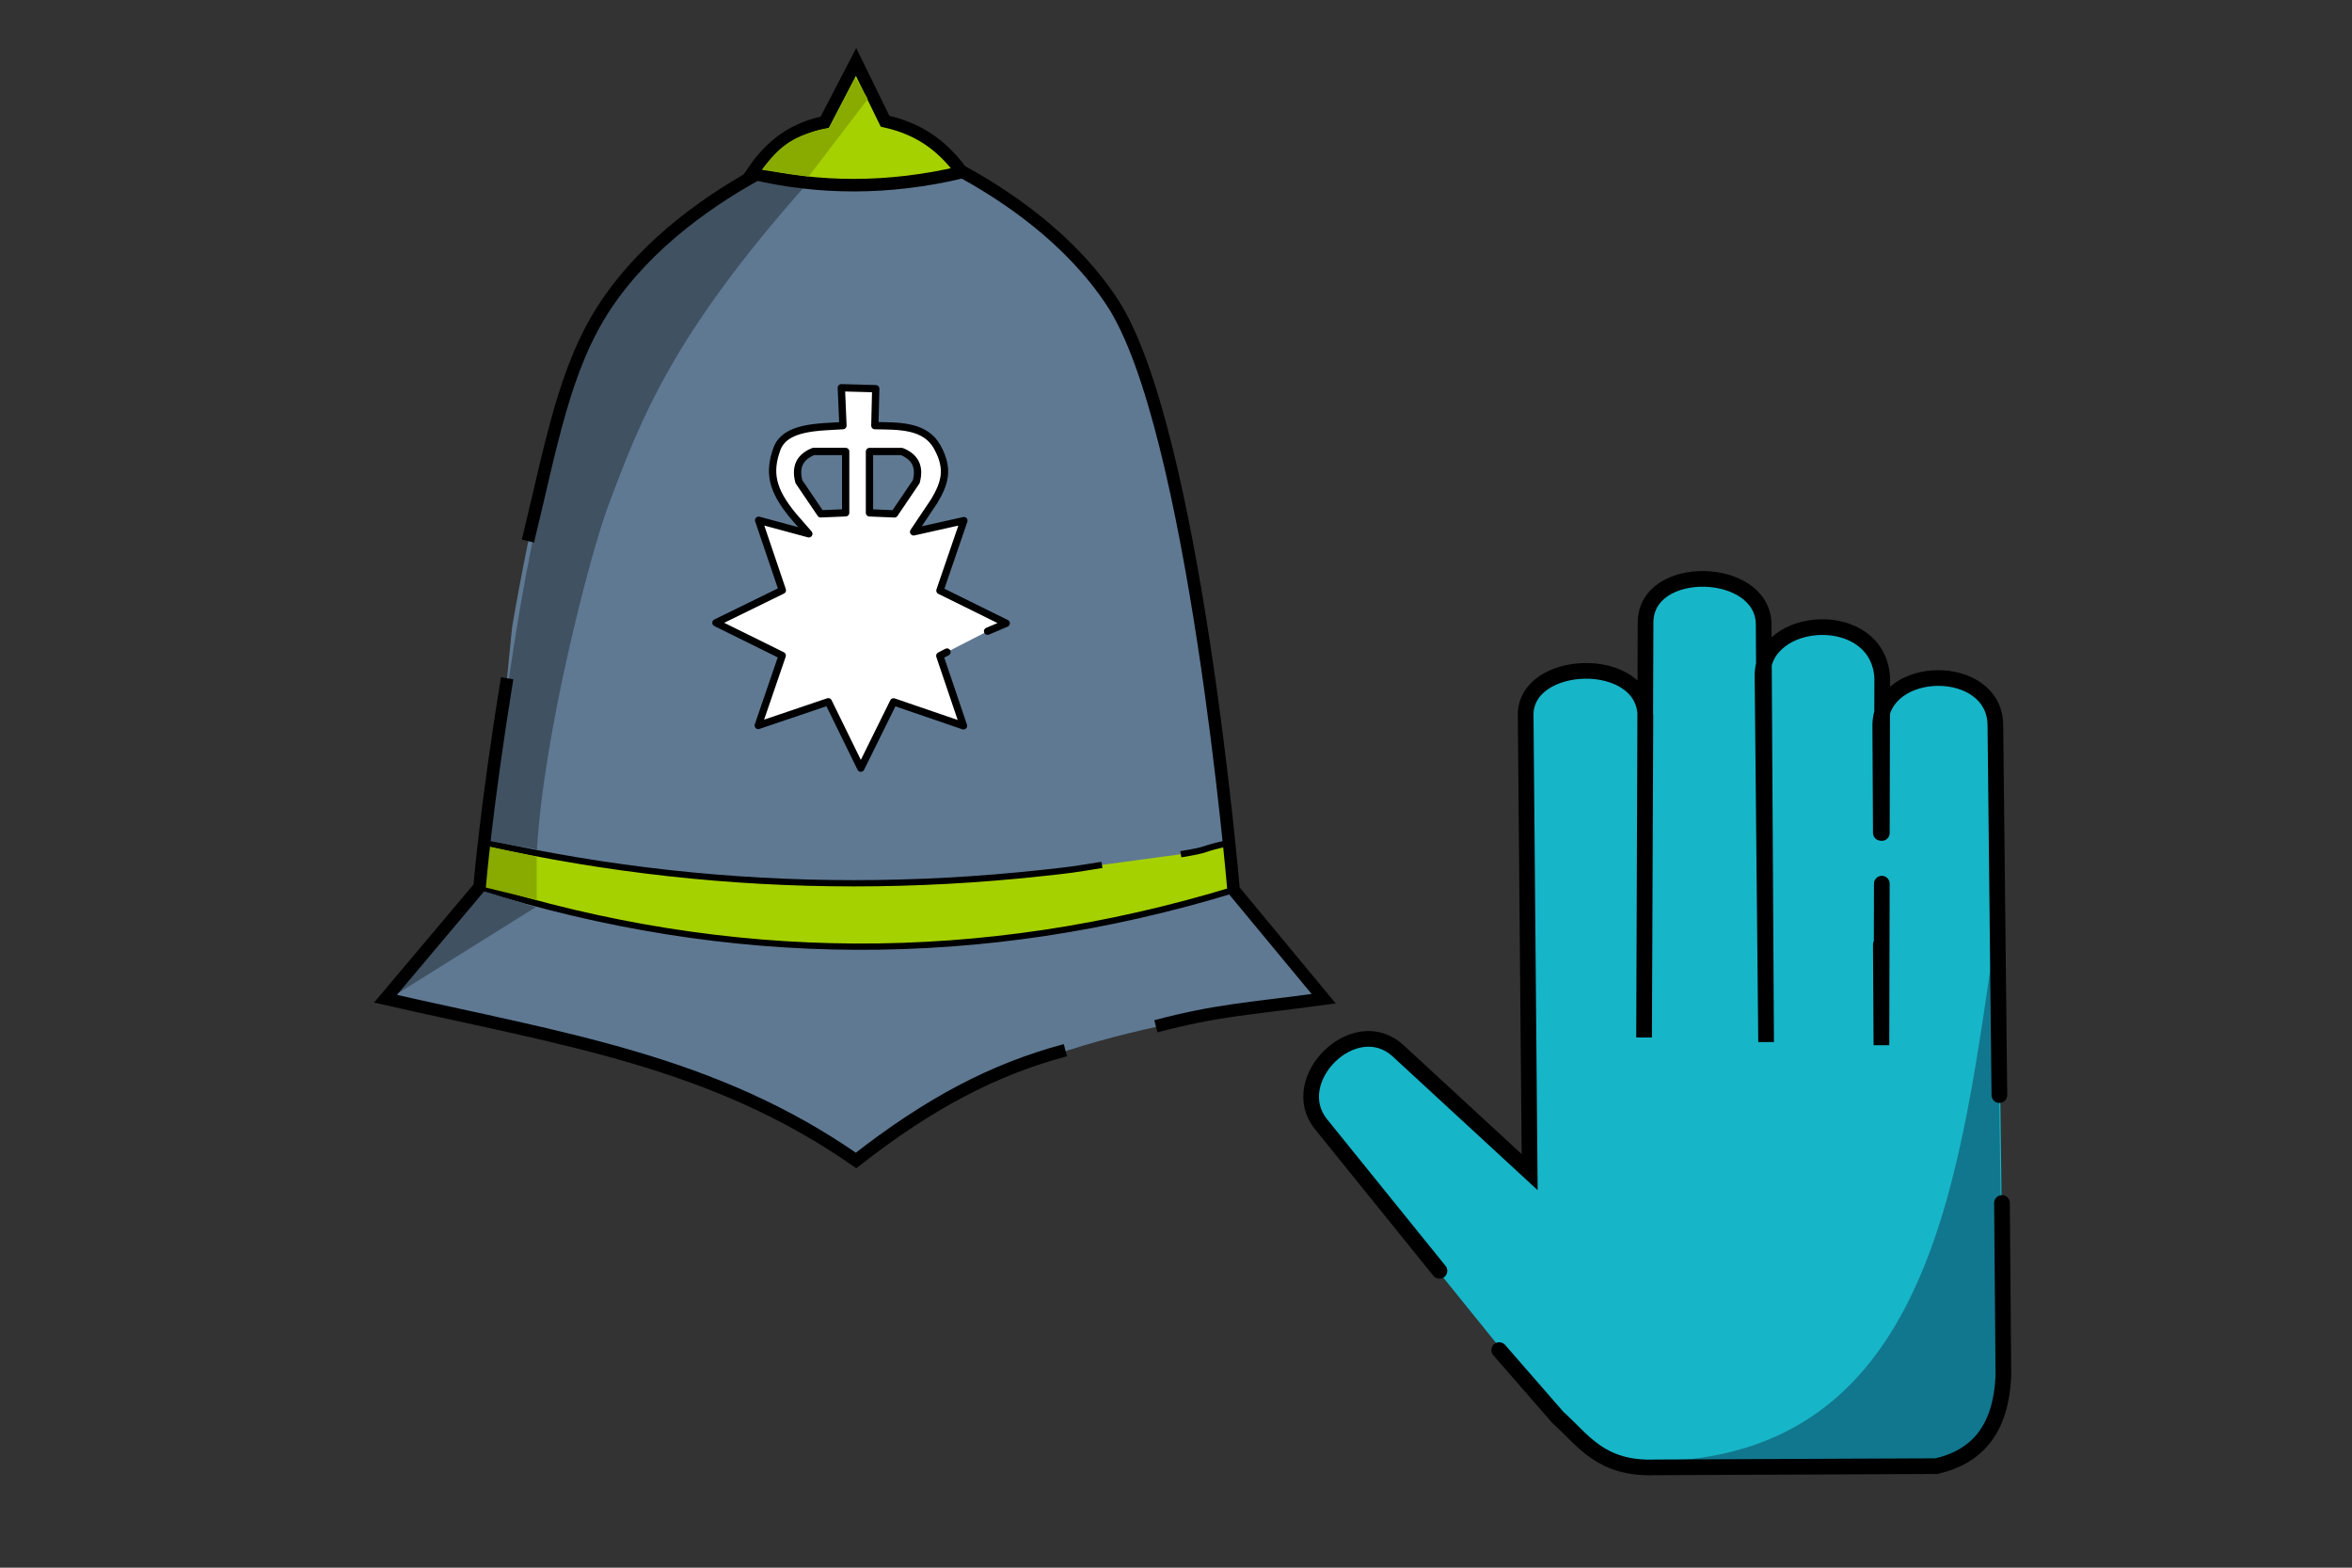 <?xml version="1.0" encoding="UTF-8" standalone="no"?>
<!-- Generator: Adobe Illustrator 24.3.0, SVG Export Plug-In . SVG Version: 6.00 Build 0)  -->

<svg
   xmlns:dc="http://purl.org/dc/elements/1.1/"
   xmlns:cc="http://creativecommons.org/ns#"
   xmlns:rdf="http://www.w3.org/1999/02/22-rdf-syntax-ns#"
   xmlns:svg="http://www.w3.org/2000/svg"
   xmlns="http://www.w3.org/2000/svg"
   xmlns:sodipodi="http://sodipodi.sourceforge.net/DTD/sodipodi-0.dtd"
   xmlns:inkscape="http://www.inkscape.org/namespaces/inkscape"
   version="1.1"
   id="Capa_1"
   x="0px"
   y="0px"
   viewBox="0 0 300 200"
   style="enable-background:new 0 0 300 200;"
   xml:space="preserve"
   sodipodi:docname="xacml-apply.svg"
   inkscape:version="0.92.5 (2060ec1f9f, 2020-04-08)"><rect x="0" y="0" width="300" height="200" fill="#333333" stroke="none"/><defs
   id="defs1102" /><sodipodi:namedview
   pagecolor="#ffffff"
   bordercolor="#666666"
   borderopacity="1"
   objecttolerance="10"
   gridtolerance="10"
   guidetolerance="10"
   inkscape:pageopacity="0"
   inkscape:pageshadow="2"
   inkscape:window-width="1920"
   inkscape:window-height="1016"
   id="namedview1100"
   showgrid="true"
   inkscape:snap-global="false"
   showguides="true"
   inkscape:zoom="3.0158104"
   inkscape:cx="233.9756"
   inkscape:cy="33.472869"
   inkscape:window-x="0"
   inkscape:window-y="27"
   inkscape:window-maximized="1"
   inkscape:current-layer="g1994"
   inkscape:guide-bbox="true"><sodipodi:guide
     position="-343.259,264.478"
     orientation="1,0"
     id="guide917"
     inkscape:locked="false" /><sodipodi:guide
     position="224.619,271.981"
     orientation="1,0"
     id="guide919"
     inkscape:locked="false" /><sodipodi:guide
     position="79.083,60.514"
     orientation="0,1"
     id="guide921"
     inkscape:locked="false" /><inkscape:grid
     type="xygrid"
     id="grid3024" /></sodipodi:namedview>
<style
   type="text/css"
   id="style815">
	.st0{fill:#5F7993;}
	.st1{fill:#17B5C8;}
	.st2{fill:#11828F;}
	.st3{fill:#405162;}
	.st4{fill:#A6D100;}
	.st5{fill:#89AB00;}
	.st6{fill:#FFFFFF;}
	.st7{fill:none;stroke:#17B5C8;stroke-width:2;stroke-miterlimit:10;}
</style>

<g
   id="g1994"
   transform="translate(-6.3,-5.637)"><g
     id="g3020"
     transform="matrix(0.8,0,0,0.8,-4.556,1.562)"><g
       id="g2962"><path
         sodipodi:nodetypes="ccccscczcsc"
         inkscape:connector-curvature="0"
         id="path915-3"
         d="m 94.399,113.327 c -3.364,20.71 -4.388,33.282 -4.388,33.282 L 75.005,164.428 c 28.524,6.488 52.267,9.937 75.029,25.791 11.629,-9.083 23.842,-14.668 36.361,-18.413 12.519,-3.745 25.344,-5.652 38.2,-7.378 L 210.223,147.078 c 0,0 -6.25,-73.928 -19.392,-93.787 -13.142,-19.859 -39.859,-27.667 -39.859,-27.667 0,0 -27.383,8.12 -40.797,28.136 -6.707,10.008 -11.583,31.894 -14.947,51.278"
         style="fill:#5f7993;stroke:none;stroke-width:1px;stroke-linecap:butt;stroke-linejoin:miter;stroke-opacity:1" /><path
         sodipodi:nodetypes="cssssssccccc"
         inkscape:connector-curvature="0"
         id="path923"
         d="m 189.264,143.018 c -5.02,0.808 -4.752,0.778 -9.745,1.317 -4.993,0.539 -9.973,0.943 -14.94,1.212 -4.967,0.269 -9.92,0.404 -14.86,0.404 -4.94,-1.9e-4 -9.867,-0.135 -14.782,-0.405 -4.914,-0.27 -9.815,-0.674 -14.703,-1.213 -4.888,-0.539 -9.764,-1.212 -14.626,-2.02 -4.863,-0.808 -9.712,-1.751 -14.55,-2.828 l -1.023,7.056 c 39.87,12.486 79.94,12.741 120.213,0.469 l -0.606,-7.525 c -5.047,1.078 -2.786,1.026 -7.807,1.835"
         style="fill:#a6d100;stroke:#000000;stroke-width:1px;stroke-linecap:butt;stroke-linejoin:miter;stroke-opacity:1" /><path
         sodipodi:nodetypes="ccccccsccccssccccccccccccccccccccccccc"
         inkscape:connector-curvature="0"
         id="path929"
         d="m 171.027,105.757 2.975,-1.265 -10.572,-5.221 3.824,-11.154 -8.018,1.793 3.301,-4.928 c 1.655,-2.803 2.409,-5.068 0.482,-8.574 -1.927,-3.506 -6.088,-3.374 -9.963,-3.436 l 0.142,-5.894 -5.485,-0.15 0.255,6.04 c -1.923,0.132 -4.233,0.155 -6.225,0.603 -1.992,0.448 -3.667,1.323 -4.32,3.159 -1.306,3.672 -0.833,6.431 2.553,10.559 l 2.553,2.934 -8.002,-2.166 3.781,11.168 -10.59,5.184 10.572,5.223 -3.824,11.152 11.168,-3.781 5.184,10.59 5.221,-10.572 11.154,3.824 -3.783,-11.168 1.151,-0.602 M 143.262,77.09 h 5.139 v 9.781 l -3.979,0.166 -3.482,-5.141 c -0.673,-2.567 0.348,-4.005 2.322,-4.807 z m 8.936,0.006 h 5.141 c 1.975,0.802 2.994,2.239 2.32,4.807 l -3.48,5.141 -3.98,-0.166 z"
         style="opacity:1;fill:#ffffff;fill-opacity:1;fill-rule:nonzero;stroke:#000000;stroke-width:1.164;stroke-linecap:round;stroke-linejoin:round;stroke-miterlimit:4;stroke-dasharray:none;stroke-dashoffset:0;stroke-opacity:1" /><path
         sodipodi:nodetypes="ccsccccc"
         inkscape:connector-curvature="0"
         id="path953"
         d="m 134.115,33.646 7.855,1.055 c -21.053,23.794 -26.099,36.79 -31.449,51.118 -2.924,7.832 -10.275,36.283 -11.342,54.744 l -7.855,-1.407 c 3.533,-29.152 7.426,-57.774 16.178,-79.25 2.885,-5.318 5.701,-11.139 11.02,-15.24 4.609,-4.859 9.733,-8.347 15.592,-11.02 z"
         style="fill:#405162;stroke:none;stroke-width:1px;stroke-linecap:butt;stroke-linejoin:miter;stroke-opacity:1" /><path
         sodipodi:nodetypes="cccc"
         inkscape:connector-curvature="0"
         id="path955"
         d="m 90.026,147.029 8.953,2.736 -23.211,14.507 z"
         style="fill:#405162;stroke:none;stroke-width:1px;stroke-linecap:butt;stroke-linejoin:miter;stroke-opacity:1" /><path
         sodipodi:nodetypes="ccccc"
         inkscape:connector-curvature="0"
         id="path957"
         d="m 91.518,140.149 -0.912,6.383 8.538,2.072 v -6.88 z"
         style="fill:#89ab00;stroke:none;stroke-width:1px;stroke-linecap:butt;stroke-linejoin:miter;stroke-opacity:1" /><g
         id="g3007"><path
           style="fill:none;stroke:#000000;stroke-width:2;stroke-linecap:butt;stroke-linejoin:miter;stroke-miterlimit:4;stroke-dasharray:none;stroke-opacity:1"
           d="m 94.424,113.26 c -3.364,20.71 -4.388,33.282 -4.388,33.282 l -15.006,17.819 c 28.524,6.488 52.267,9.937 75.029,25.791 11.629,-9.083 21.852,-14.502 33.376,-17.584 m 14.424,-3.813 c 9.866,-2.585 13.905,-2.668 26.76,-4.394 l -14.371,-17.351 c 0,0 -6.25,-73.928 -19.392,-93.787 -13.142,-19.859 -39.859,-27.667 -39.859,-27.667 0,0 -27.383,8.12 -40.797,28.136 -6.707,10.008 -8.764,22.609 -12.46,37.683"
           id="path915"
           inkscape:connector-curvature="0"
           sodipodi:nodetypes="cccccccczcsc" /></g><path
         sodipodi:nodetypes="cccccc"
         inkscape:connector-curvature="0"
         id="path925"
         d="m 133.463,32.715 c 10.572,2.513 21.682,2.626 33.49,-0.166 -2.713,-3.568 -6.054,-6.744 -12.269,-8.124 l -4.626,-9.45 -4.99,9.616 c -6.055,1.186 -9.37,4.816 -11.605,8.124 z"
         style="fill:#a6d100;stroke:#000000;stroke-width:2;stroke-linecap:butt;stroke-linejoin:miter;stroke-miterlimit:4;stroke-dasharray:none;stroke-opacity:1" /><path
         sodipodi:nodetypes="cccccc"
         inkscape:connector-curvature="0"
         id="path951"
         d="m 149.941,17.468 1.993,3.4 -9.437,12.375 -7.451,-1.055 c 2.772,-3.804 5.109,-5.64 10.668,-6.658 z"
         style="fill:#89ab00;stroke:none;stroke-width:1px;stroke-linecap:butt;stroke-linejoin:miter;stroke-opacity:1" /></g></g><path
     style="fill:#17b5c8;stroke:none;stroke-width:2;stroke-linecap:butt;stroke-linejoin:miter;stroke-opacity:1;stroke-miterlimit:4;stroke-dasharray:none"
     d="m 205.046,186.772 c 3.243,2.89 5.433,6.656 12.473,6.381 l 35.856,-0.156 c 4.948,-1.17 8.244,-4.466 8.508,-11.658 L 260.86,98.38 c -0.175,-7.983 -14.464,-7.827 -14.682,0 l 0.147,40.911 0.104,-46.845 c -0.476,-9.047 -15.344,-8.174 -15.272,-0.251 l 0.46,46.697 -0.312,-53.367 c -0.173,-7.425 -15.064,-7.784 -15.063,-0.147 l -0.19,52.932 0.169,-40.814 c 0.128,-8.187 -15.608,-7.666 -15.272,-0.104 l 0.507,58.097 -16.768,-15.469 c -5.541,-5.108 -14.423,3.722 -9.834,9.367 z"
     id="path3022"
     inkscape:connector-curvature="0"
     sodipodi:nodetypes="ccccccccccccccccccc" /><path
     style="fill:#11778e;stroke:none;stroke-width:1.517px;stroke-linecap:butt;stroke-linejoin:miter;stroke-opacity:1"
     d="m 216.488,192.08 c 36.788,-0.015 39.819,-37.643 44.502,-68.264 l 0.832,58.79 c -0.755,5.68 -4.593,9.318 -10.209,9.474 z"
     id="path3026"
     inkscape:connector-curvature="0"
     sodipodi:nodetypes="ccccc" /><path
     style="fill:none;stroke:#000000;stroke-width:2;stroke-linecap:round;stroke-linejoin:miter;stroke-miterlimit:4;stroke-dasharray:none;stroke-opacity:1"
     d="m 197.528,177.878 7.47,8.579 c 3.243,2.89 5.433,6.656 12.473,6.381 l 35.856,-0.156 c 4.948,-1.17 8.244,-4.466 8.508,-11.658 l -0.18,-21.916 m -0.332,-13.761 -0.512,-47.282 c -0.175,-7.983 -14.464,-7.827 -14.682,0 l 0.074,13.824 m 0,14.258 0.074,12.829 0.052,-20.604 m 0,-6.466 0.052,-19.775 c -0.476,-9.047 -15.344,-8.174 -15.272,-0.251 l 0.46,46.697 -0.312,-53.367 c -0.173,-7.425 -15.064,-7.784 -15.063,-0.147 l -0.19,52.932 0.169,-40.814 c 0.128,-8.187 -15.608,-7.666 -15.272,-0.104 l 0.507,58.097 -16.768,-15.469 c -5.541,-5.108 -14.423,3.722 -9.834,9.367 l 15.097,18.693"
     id="path3022-3"
     inkscape:connector-curvature="0"
     sodipodi:nodetypes="cccccccccccccccccccccccccc" /></g></svg>